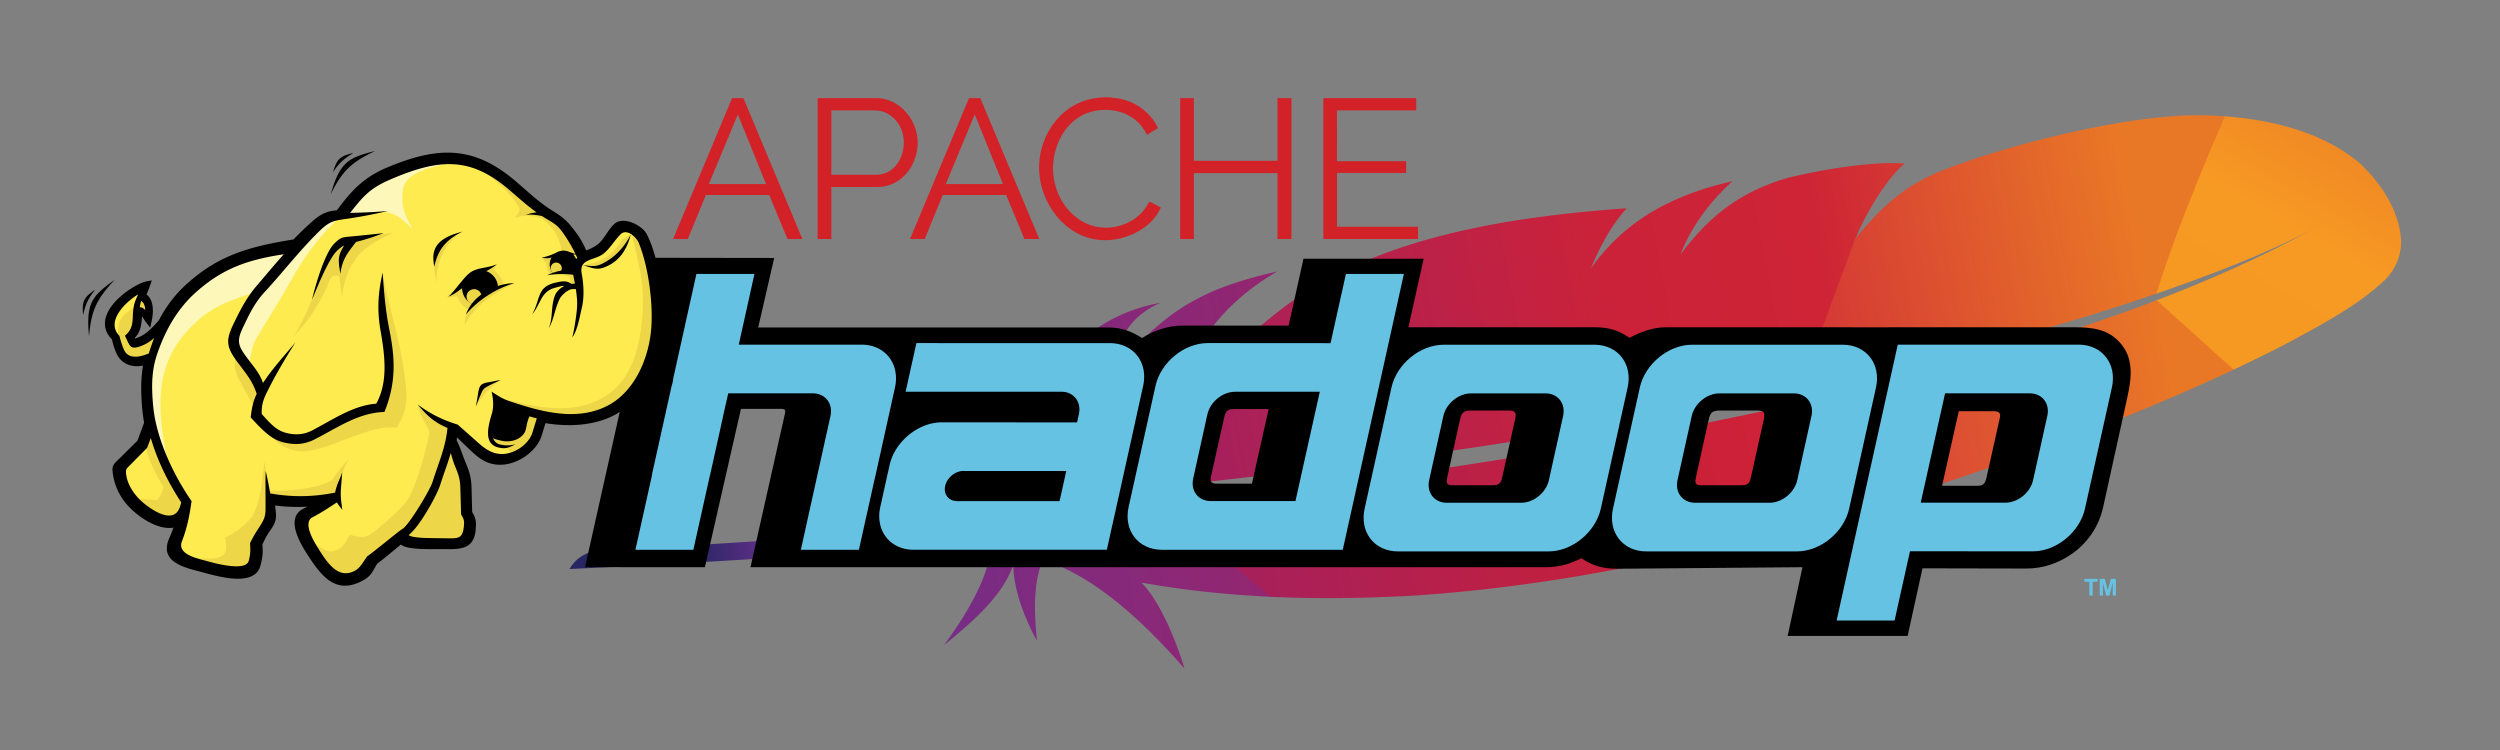 <svg viewBox = "0 0 2500 750" xmlns="http://www.w3.org/2000/svg" xmlns:xlink="http://www.w3.org/1999/xlink"><rect x="0" y="0" width="2500" height="750" fill="#808080" stroke="none"/><defs><linearGradient id="a" x1="-9035.5" x2="-6797.2" y1="638.44" y2="638.44" gradientTransform="matrix(-.216 .044 -.044 -.216 -974.83 437.49)" gradientUnits="userSpaceOnUse"><stop stop-color="#282662" offset="0"/><stop stop-color="#68308f" offset=".095"/><stop stop-color="#a22367" offset=".788"/><stop stop-color="#cd2032" offset=".949"/></linearGradient><linearGradient id="b" x1="-5167.1" x2="-4570.1" y1="697.55" y2="1395.6" gradientTransform="matrix(-.216 .044 -.044 -.216 -974.83 437.49)" gradientUnits="userSpaceOnUse"><stop stop-color="#f69923" offset="0"/><stop stop-color="#f79a23" offset=".312"/><stop stop-color="#e97826" offset=".838"/></linearGradient><linearGradient id="c" x1="-9585.3" x2="-5326.2" y1="620.5" y2="620.5" gradientTransform="matrix(-.216 .044 -.044 -.216 -974.83 437.49)" gradientUnits="userSpaceOnUse"><stop stop-color="#9e2064" offset=".323"/><stop stop-color="#c92037" offset=".63"/><stop stop-color="#d12c3e" offset=".751"/><stop stop-color="#e97826" offset="1"/></linearGradient><linearGradient id="d" x1="-9346.1" x2="-5087" y1="580.82" y2="580.82" gradientTransform="matrix(-.216 .044 -.044 -.216 -974.83 437.49)" gradientUnits="userSpaceOnUse"><stop stop-color="#9e2064" offset=".323"/><stop stop-color="#c92037" offset=".63"/><stop stop-color="#d12339" offset=".751"/><stop stop-color="#e97826" offset="1"/></linearGradient><linearGradient id="e" x1="-9346.1" x2="-5087" y1="1021.6" y2="1021.6" gradientTransform="matrix(-.216 .044 -.044 -.216 -974.83 437.49)" gradientUnits="userSpaceOnUse"><stop stop-color="#9e2064" offset=".323"/><stop stop-color="#cb2239" offset=".63"/><stop stop-color="#ce2436" offset=".751"/><stop stop-color="#e97826" offset="1"/></linearGradient><linearGradient id="f" x1="-9610.3" x2="-5351.2" y1="999.73" y2="999.73" gradientTransform="matrix(-.216 .044 -.044 -.216 -974.83 437.49)" gradientUnits="userSpaceOnUse"><stop stop-color="#9e2064" offset=".323"/><stop stop-color="#c92037" offset=".63"/><stop stop-color="#cf2739" offset=".751"/><stop stop-color="#e97826" offset="1"/></linearGradient><linearGradient id="g" x1="-9071.2" x2="-6533.2" y1="1047.7" y2="1047.7" gradientTransform="matrix(-.216 .044 -.044 -.216 -974.83 437.49)" gradientUnits="userSpaceOnUse"><stop stop-color="#282662" offset="0"/><stop stop-color="#662e8d" offset=".095"/><stop stop-color="#a22367" offset=".788"/><stop stop-color="#cd2032" offset=".949"/></linearGradient></defs><path d="M656.71-7.09c20.267-9.595 39.714-20.145 58.137-31.856.646-.424 1.3-.8 1.946-1.223-7.515 19.097-3.838 52.585-3.754 52.44 11.85-34.711 26.515-65.255 48.744-84.672 8.483 7.593 14.923 21.83 20.214 39.882 2.619-24.85-1.858-38.732-4.051-43.8 10.917 12.949 30.734 20.177 52.045 26.46-23.946-14.535-39.792-28.877-46.004-42.954 68.312-21.018 142.29-46.157 219.96-74.026-6.093-4.591-12.639-5.17-19.442-3.17-14.023 5.1-106.22 38.311-231.64 76.243-3.563 1.078-7.157 2.151-10.768 3.238-1.007.307-2.026.597-3.015.891a4626.008 4626.008 0 0 1-40.462 11.92c-3.144.904-6.287 1.808-9.448 2.725a1.504 1.504 0 0 1-.18.052L652.378-5.025a907.84 907.84 0 0 0 4.339-2.066z" fill="url(#a)" transform="matrix(-1.685 .696 .696 1.685 2377.288 151.408)"/><path d="M23.148 66.817c19.071 7.196 39.608 9.085 59.733 11.274 11.854 1.123 24.231 1.914 36.123 2.493 8.416-17.287 16.412-33.791 24.481-51.337-31.491.856-63.553.201-94.859-3.515 30.943 3.103 62.657 1.796 93.649.117-21.689-26.163-46.387-51.85-71.896-75.81C46.86-38.12 23.533-21.334 11.19 2.56c-6.3 14.546-9.95 31.534-4.821 46.98 2.756 7.895 9.065 14.16 16.773 17.278z" fill="url(#b)" transform="matrix(-1.685 .696 .696 1.685 2377.288 151.408)"/><path d="M294.05 14.992a1625.557 1625.557 0 0 1-50.218 6.643c-17.122 1.995-33.955 3.639-50.416 4.896-.957.079-1.945.153-2.92.244-16.217 1.216-32.063 2.045-47.488 2.48L118.5 80.566c3.16.154 6.354.282 9.61.419 12.252.464 25.27.743 38.903.814 15.365.076 31.56-.134 48.36-.602a1599.17 1599.17 0 0 0 48.05-2.128 1648.152 1648.152 0 0 0 42.839-3.091c.542-.046 1.068-.078 1.61-.124 13.32-22.17 22.89-45.722 34.335-68.583a2144.338 2144.338 0 0 1-48.157 7.721z" fill="url(#c)" transform="matrix(-1.685 .696 .696 1.685 2377.288 151.408)"/><path d="M639.56-61.012a4661.144 4661.144 0 0 1-49.245 13.247 3794.2 3794.2 0 0 1-48.306 12.331 3443.71 3443.71 0 0 1-49.096 11.819 3099.875 3099.875 0 0 1-50.376 11.314 2765.171 2765.171 0 0 1-49.89 10.268 2857.01 2857.01 0 0 1-17.936 3.45 2087.335 2087.335 0 0 1-30.84 5.581c-.552.107-1.099.184-1.663.273l-34.33 68.583c1.085-.091 2.156-.2 3.241-.29 15.39-1.37 31.015-2.941 46.78-4.807a1527.85 1527.85 0 0 0 48.061-6.443 1438.003 1438.003 0 0 0 40.724-6.682c2.753-.505 5.458-1.002 8.18-1.511a1011.13 1011.13 0 0 0 48.365-10.29c17.296-4.127 33.51-8.494 48.61-12.995a890.285 890.285 0 0 0 28.43-8.98 860.94 860.94 0 0 0 22.71-8.223c17.654-6.642 34.84-13.842 51.5-21.64 11.64-22.613 23.67-45.588 34.514-68.935a4881.87 4881.87 0 0 1-38.5 10.904c-3.615 1.007-7.28 2.022-10.926 3.025z" fill="url(#d)" transform="matrix(-1.685 .696 .696 1.685 2377.288 151.408)"/><path d="M343.66-.501c2.22-.41 4.456-.835 6.724-1.254 6.76-1.28 13.634-2.592 20.66-3.959 7.593-1.488 15.324-3.05 23.222-4.68 3.98-.812 7.965-1.654 12.03-2.5a2913.418 2913.418 0 0 0 37.425-8.132 3195.24 3195.24 0 0 0 48.887-11.362 3443.203 3443.203 0 0 0 49.58-12.315 3922.714 3922.714 0 0 0 49.772-13.09A4105.818 4105.818 0 0 0 638.603-70.7c.773-.216 1.545-.432 2.305-.666A4220.898 4220.898 0 0 0 689.39-85.42c.38-.117.76-.234 1.121-.338l-19.143-20.676c.24.508.528 1.008.767 1.516-23.296-24.428-69.92-45.278-111.88-49.997-19.338-2.178-39.994-1.843-62.413.925-16.69 2.06-34.353 5.47-53.19 10.22-16.465 4.14-33.815 9.267-52.185 15.424 7.839 3.764 15.478 9.073 22.931 15.646 1.294 1.153 2.614 2.342 3.912 3.574s2.592 2.496 3.863 3.804c-.012-.018-.045-.023-.057-.04-28.247-17.932-58.622-19.938-89.973-14.526 9.392 3.269 23.242 9.626 35.603 20.379 1.689 1.463 3.315 3.028 4.92 4.637.412.408.81.798 1.192 1.201-.012-.017-.031-.004-.044-.022 0 0-.012-.018-.031-.004-10.105-6.007-19.623-10.334-29.164-13.137a86.651 86.651 0 0 0-6.145-1.59 98.061 98.061 0 0 0-9.432-1.621 90.597 90.597 0 0 0-6.124-.563 108.79 108.79 0 0 0-14.877.138c-1.56.115-3.126.26-4.727.432-2.228.363-4.394.734-6.53 1.11-9.644 1.72-18.002 3.582-25.18 5.446-3.588.932-6.86 1.849-9.848 2.775-1.188.36-2.345.724-3.453 1.079-3.312 1.084-6.205 2.103-8.696 3.073-3.728 1.447-6.57 2.758-8.567 3.8 1.302.351 2.697.826 4.166 1.438 10.15 4.217 23.989 14.314 33.689 23.363 0 0 2.174 2.255 3.078 3.245.18.197 58.18 65.146 58.18 65.146.34-.06 2.138-.883 2.509-.938z" fill="url(#e)" transform="matrix(-1.685 .696 .696 1.685 2377.288 151.408)"/><path d="M141.76 25.871c14.308-.869 30.359-2.124 48.242-3.943.926-.083 1.888-.193 2.831-.289a1588.593 1588.593 0 0 0 50.488-6.02 1856.4 1856.4 0 0 0 50.245-7.458A2174.25 2174.25 0 0 0 342.61-.327l-59.49-64.569c-24.736-13.566-40.82-16.793-59.84-16.546-5.176.16-10.524.422-15.983.793-16.71 1.142-34.469 3.279-51.604 6.106-16.54 2.743-32.435 6.133-46.23 9.914-8.771 2.415-16.684 4.99-23.332 7.642a211.858 211.858 0 0 0-16.287 7.301c25.101 24.05 54.59 54.423 71.931 75.557z" fill="url(#f)" transform="matrix(-1.685 .696 .696 1.685 2377.288 151.408)"/><path d="M697.74-87.882a4324.231 4324.231 0 0 0 39.192-11.856c.199-.065.38-.117.578-.182 1.881-.571 3.749-1.16 5.63-1.732 8.95-2.767 16.955-5.328 35.178-11.129-2.342-10.966 2.618-24.849 9.169-39.363-11.075 9.226-18.387 22.082-20.063 37.4-28.142-41.769-64.174-69.018-107.07-65.116a92.84 92.84 0 0 0-11.624 1.787c16.438.488 28.367 7.363 41.449 27.265.044.022.1.062.145.085-.044-.023-.101-.063-.145-.085-33.43-18.78-55.964-23.938-85.227-21.557-6.936.561-14.25 1.54-22.182 2.866 43.476 5.873 71.79 29.037 88.586 63.086l.776 1.494 18.367 19.182c2.419-.696 4.825-1.41 7.249-2.137z" fill="url(#g)" transform="matrix(-1.685 .696 .696 1.685 2377.288 151.408)"/><g transform="translate(662.418 84.274) scale(.5)"><g fill="#d32128"><path d="M812.83 48.79c30.73-21.6 71.06-27.71 107.26-18.64 30.7 7.38 57.69 28.89 71.21 57.49-7.41 4.48-14.81 9-22.23 13.47-6.62-13.85-16.77-26.12-29.63-34.58-17.37-11.63-38.77-16.31-59.48-15.25-21.37.92-42.39 9.09-58.51 23.19-23.82 20.65-37.15 51.58-39.79 82.64-3.11 35.1 8.84 71.46 32.99 97.24 11.63 12.43 26.18 22.28 42.39 27.66 34.95 11.81 76.24 1.41 101.54-25.41 6.16-6.55 11.26-14.06 15.26-22.1 7.68 3.97 15.39 7.9 23.05 11.93-7 15.92-18.7 29.52-32.72 39.7-32.89 23.82-77.33 32.71-116.22 19.75-28.75-9.56-52.99-30.22-69.32-55.49-20.39-31.43-29.6-70.42-23.28-107.53 6.07-37.14 26.38-72.41 57.48-94.07zM310.43 309.51c-.02-93.94-.04-187.88.01-281.82 39.18.03 78.37-.02 117.55.03 15.94.1 31.7 5.46 44.59 14.78 21.8 15.69 35.98 41.42 37.84 68.19 1.19 19.69-3.79 39.74-14.19 56.52-8.98 14.56-22.36 26.61-38.35 32.93-9.46 3.81-19.69 5.53-29.87 5.37-30.06-.01-60.12-.01-90.18 0-.01 34.66-.01 69.32 0 103.98-9.14.03-18.27 0-27.4.02m27.4-257.21c-.02 42.87-.01 85.73 0 128.59 30.04.02 60.08 0 90.12.01 11.22.08 22.44-3.73 31.2-10.78 11.22-8.96 18.48-22.21 21.65-36.09 4.05-17.34 2.09-36.31-6.91-51.83-9.53-17.13-27.91-29.83-47.87-29.88-29.39-.05-58.79-.01-88.19-.02z"/><path id="h" d="M613.17 27.71c7.54-.02 15.09-.01 22.64 0 39.33 93.92 78.65 187.85 117.96 281.79-9.93 0-19.85.01-29.77 0-12.19-29.36-24.36-58.73-36.54-88.09-42.25-.01-84.49-.02-126.74 0-12.01 29.36-24.1 58.69-36.08 88.06-9.81.07-19.62.02-29.42.03 39.3-93.94 78.64-187.86 117.95-281.79M566.73 199.6c38.12.01 76.24 0 114.35 0-18.75-46.47-37.6-92.89-56.38-139.35-19.34 46.44-38.71 92.87-57.97 139.35z" fill="#d32128"/><path d="M1035.6 27.71c9.13-.02 18.27-.01 27.4 0 .02 41.79 0 83.59.01 125.39 55.74 0 111.47.01 167.2-.01.01-41.79 0-83.59.01-125.38 9.27-.02 18.54-.01 27.81 0 .01 93.93.01 187.85 0 281.78-9.28.01-18.55.03-27.83-.01.03-43.92.02-87.85.01-131.77-55.73-.02-111.46-.01-167.2-.01-.04 43.94.06 87.87-.05 131.81-9.12-.03-18.25.02-27.36-.03.01-93.92-.01-187.85 0-281.77zM1321.8 27.71c61.95-.03 123.9 0 185.85-.02.04 8.21.04 16.41 0 24.62-52.82-.02-105.64 0-158.46-.01-.03 33.86 0 67.73-.02 101.59 46.08.02 92.16 0 138.24.01v23.39c-46.08.02-92.15.01-138.23.01-.02 35.86 0 71.73-.01 107.59 54.03.02 108.06 0 162.09.02.01 8.19-.01 16.38.01 24.57-63.16.04-126.32.03-189.48 0 .01-93.92-.01-187.85.01-281.77z"/></g><use transform="translate(-473.85)" width="100%" height="100%" xlink:href="#h"/></g><g fill="#66c2e3"><path d="M2084.35 578.881h13.27v2.836c-1.648.003-3.296 0-4.944.003l.001 13.868h-3.377c.002-4.623 0-9.245 0-13.868-1.65-.004-3.3 0-4.95-.003v-2.836zM2099.744 595.588c.002-5.57 0-11.139.003-16.708 1.683.001 3.367-.002 5.05.001l3.03 11.392c1.004-3.796 1.999-7.594 2.998-11.39 1.684-.006 3.37-.002 5.055-.003l-.001 16.71c-1.043-.002-2.084 0-3.126 0-.005-4.381.005-8.761-.005-13.14-1.104 4.38-2.212 8.759-3.317 13.14-1.08 0-2.161-.002-3.242 0-1.103-4.377-2.199-8.755-3.302-13.132-.002 4.377.001 8.755-.001 13.131-1.047-.001-2.095.001-3.142-.001z"/></g><g><path d="M1787.665 635.918h119.974l14.857-67.6c34.24 0 69.588.22 103.83.22 16.72 0 31.522-5.192 44.673-14.078 15.871-10.725 27.722-27.159 32.174-47.436 7.527-34.297 15.101-68.586 22.672-102.875 4.318-19.576 9.936-41.68-4.1-59.36-12.91-16.268-30.046-17.532-48.856-17.532-135.455.148-270.918-.003-406.38-.003-13.675 0-25.13 4.422-37.081 10.584-11.212-7.927-21.33-10.584-35.078-10.584H1408.42l15.228-68.531h-120.16l-14.858 66.857h-105.678c-14.596 0-28.617 4.58-40.857 12.443-11.867-7.381-21.017-10.586-35.074-10.586H758.21c5.324-23.151 10.65-46.307 15.972-69.461-39.99-.06-79.984-.123-119.974-.185-23.056 103.122-46.113 206.244-69.167 309.365l119.859.034c12.02-52.775 24.037-105.55 36.055-158.326h40.558c4.827 0 3.877 2.75 3.068 6.383-11.367 50.648-22.736 101.297-34.102 151.945l794.633.001c13.482 0 24.033-2.788 36.17-8.977 11.96 7.992 22.53 10.646 37.142 10.52l184.044-1.544-14.81 68.73zm-519.008-226.837h-35.371c-6.205 0-7.878 2.83-9.112 8.392-4.428 19.863-8.855 39.728-13.284 59.586-1.262 5.709 1.627 6.642 6.622 6.642h34.425l16.72-74.621zm202.9 1.44h37.781c7.271 0 6.873 3.813 5.565 9.702-4.328 19.455-8.655 38.914-12.981 58.37-1.51 6.794-5.742 6.677-11.58 6.677h-38.447c-5.648 0-5.698-3.339-4.693-7.905 4.31-19.452 8.625-38.906 12.928-58.357 1.593-7.208 4.43-8.487 11.427-8.487zm248.706 0h37.781c7.271 0 6.874 3.813 5.564 9.702-4.326 19.455-8.655 38.914-12.98 58.37-1.509 6.794-5.742 6.677-11.58 6.677h-38.446c-5.649 0-5.698-3.339-4.695-7.905 4.31-19.452 8.626-38.906 12.929-58.357 1.594-7.208 4.43-8.487 11.427-8.487zm221.792 75.31h35.37c6.206 0 7.88-2.83 9.112-8.393l13.284-59.586c1.263-5.709-1.626-6.642-6.621-6.642h-34.426l-16.719 74.621" fill-rule="evenodd"/><g fill="#66c2e3" fill-rule="evenodd" transform="matrix(3.975 0 0 -3.975 -68.082 828.521)"><path id="i" d="M380.32 121.71h37.906c5.916 0 9.683-4.84 8.372-10.755l-6.753-30.486c-1.31-5.915-7.222-10.755-13.137-10.755h-37.905c-5.915 0-9.683 4.84-8.372 10.755l6.753 30.486c1.31 5.916 7.222 10.755 13.137 10.755zm6.87-12.239h18.742c3.131 0 5.124-2.561 4.431-5.69l-3.574-16.137c-.694-3.128-3.822-5.69-6.953-5.69h-18.742c-3.13 0-5.124 2.561-4.43 5.69l3.574 16.136c.693 3.13 3.82 5.691 6.952 5.691"/><path id="j" transform="matrix(.8 0 0 -.8 0 213)" d="m444.66 91.844-4.844 21.781-38.625-.031c-7.39-.004-14.769 6.045-16.406 13.438l-8.469 38.125c-1.637 7.391 3.075 13.438 10.47 13.438h56.874l14.406-64.97 4.813-21.78h-18.22zm-34.875 37.062h26.656l-7.656 34.375H402.16c-3.914 0-6.398-3.184-5.531-7.094L401.097 136c.867-3.91 4.776-7.094 8.688-7.094z"/><path d="m192.328 139.525-5.9-26.6h.075l-.25-1.05a11.984 11.984 0 0 1-.25-.925l-4.9-22.075h.05l-4.175-18.75h14.575l4.175 18.75h.025l3.3 14.9c.006.023-.005.05 0 .075l1.275 5.625h21.275c3.13 0 5.143-2.57 4.45-5.7l-3.35-15.1-4.1-18.55h14.6l4.125 18.55h.025l4.925 22.275c1.31 5.915-2.46 10.775-8.375 10.775h-30.925l3.95 17.8h-14.6zM295.58 70.129h-48.626c-5.915 0-9.683 4.841-8.373 10.755l1.96 8.846h.009l.376 1.7c1.31 5.914 7.224 10.758 13.137 10.756l34.024-.016.502 2.259c.534 2.948-1.324 5.337-4.246 5.457h-39.386l2.711 12.234 48.878-.014c5.793-.115 9.456-4.907 8.162-10.751l-.92-4.152h.008l-1.116-5.038h.01l-5.735-25.88h-.01l-1.365-6.155zm-37.798 12.24h25.905l1.684 7.578h-25.46c-.123.013-.25.02-.378.02-2.086 0-4.168-1.706-4.628-3.791-.455-2.062.838-3.751 2.881-3.792 0-.005-.002-.01-.004-.015"/><use transform="translate(62.48)" width="100%" height="100%" xlink:href="#i"/><use transform="rotate(180 424.74 95.927)" width="100%" height="100%" xlink:href="#j"/></g><path d="m149.901 423.85-2.87 7.809-5.494-2.015c.956-2.602 1.915-5.208 2.869-7.809zm-2.87 7.809-4.267 11.613-5.495-2.015c1.421-3.87 2.846-7.745 4.268-11.613zm-4.267 11.613-.687 1.063-2.06-2.07zm-.687 1.063c-3.12 3.088-6.242 6.182-9.363 9.272l-4.12-4.143 9.363-9.271zm-9.363 9.272-8.304 8.224-4.12-4.142c2.768-2.74 5.537-5.484 8.304-8.225zm-8.304 8.224c-1.266 1.252-1.695 1.666-2.076 2.033l-4.052-4.235a376.37 376.37 0 0 0 2.008-1.94zm-2.076 2.033c-3.748 3.608-4.49 4.324-3.41 10.771l-5.77.963c-1.59-9.5-.48-10.57 5.128-15.969zm-3.41 10.771c.87 5.191 2.596 10.488 5.306 15.643l-5.198 2.725a57.988 57.988 0 0 1-5.878-17.405zm5.306 15.643c2.515 4.789 5.863 9.426 10.137 13.711l-4.143 4.12c-4.742-4.755-8.437-9.862-11.192-15.106zm10.137 13.711c5.467 5.482 14.393 12.274 23.682 15.803l-2.06 5.473c-10.152-3.858-19.847-11.223-25.765-17.155zm23.682 15.803c6.462 2.456 13.047 3.301 18.55.866l2.358 5.357c-7.1 3.142-15.195 2.205-22.968-.75zm18.55.866 5.654-2.503-1.648 5.96-2.827-.779zm4.006 3.457a110.596 110.596 0 0 1-2.583 8.119l-5.517-1.993a104.928 104.928 0 0 0 2.446-7.683zm-2.583 8.119a103.548 103.548 0 0 1-3.141 7.71l-5.335-2.427a97.857 97.857 0 0 0 2.96-7.276zm-3.141 7.71c-4.951 10.855.237 16.57 8.279 20.239l-2.427 5.334c-11.004-5.018-18.073-12.9-11.187-28zm8.279 20.239c5.139 2.342 11.357 3.962 17.136 5.468l-1.465 5.654c-6.072-1.58-12.605-3.283-18.098-5.788zm17.136 5.468c1.527.395 3.007.782 4.07 1.069l-1.488 5.655a364.195 364.195 0 0 0-4.047-1.07zm4.07 1.069c6.968 1.884 19.016 5.34 29.846 6.026l-.367 5.86c-11.348-.72-23.773-4.286-30.967-6.231zm29.846 6.026c9.787.62 18.513-1.03 20.533-8.523l5.655 1.487c-2.997 11.122-14.168 13.681-26.555 12.896zm20.533-8.523c1.068-3.97 1.688-7.037 1.946-10.077l5.86.48c-.28 3.303-.966 6.679-2.151 11.084zm1.946-10.077c.26-3.056.153-6.022-.223-9.783l5.815-.55c.423 4.235.546 7.523.268 10.813zm-.223-9.783.229-1.465 2.678 1.19zm.229-1.465c3.942-8.8 5.567-11.177 8.436-15.38l4.83 3.298c-2.653 3.884-4.155 6.084-7.909 14.462zm8.436-15.38c.293-.429.543-.794 1.281-1.89l4.853 3.273c-.186.277-.797 1.171-1.304 1.915zm1.281-1.89c2.237-3.318 3.266-5.535 3.595-7.827l5.792.802c-.47 3.282-1.768 6.193-4.534 10.298zm3.595-7.827c.344-2.407-.002-5.28-.524-9.672l5.815-.665c.572 4.822.954 7.975.501 11.14zm-.524-9.672c-.143-1.2-.261-2.15-.344-2.77l5.793-.732c.175 1.318.296 2.247.366 2.837zm-.344-2.77a286.98 286.98 0 0 0-.413-2.887l5.792-.848c.09.623.227 1.596.414 3.003zm-.413-2.887-.572-3.909 3.903.589-.435 2.896zm3.33-3.32a171.805 171.805 0 0 0 24.515 1.915l-.023 5.86a177.63 177.63 0 0 1-25.361-1.983zm24.515 1.915c8.116.052 16.188-.46 24.33-1.47l.686 5.815c-8.388 1.04-16.697 1.568-25.039 1.515zm24.33-1.47 1.808 5.448-1.465-2.54zm1.808 5.448c-4.73 2.756-9.45 5.183-15.474 8.278l-2.678-5.22c5.945-3.054 10.604-5.45 15.222-8.14zm-15.474 8.278-1.344.69-2.678-5.22 1.344-.69zm-1.344.69c-6.19 3.183-6.247 9.864-4.06 16.863l-5.586 1.74c-2.995-9.588-2.596-18.906 6.968-23.823zm-4.06 16.863c2.48 7.942 7.747 16.3 11.053 21.396l-4.9 3.182c-3.483-5.368-9.038-14.193-11.739-22.838zm11.053 21.396c6.92 10.666 13.448 19.646 20.943 24.24l-3.045 4.99c-8.475-5.194-15.47-14.753-22.798-26.048zm20.943 24.24c7.082 4.34 15.362 4.743 26.33-1.191l2.77 5.174c-13.106 7.093-23.257 6.455-32.145 1.007zm26.33-1.191c5.183-2.805 6.922-5.852 9.265-9.957l5.105 2.885c-2.83 4.959-4.932 8.637-11.6 12.246zm9.265-9.957c.932-1.633 1.956-3.422 3.453-5.66l4.853 3.25c-1.2 1.791-2.246 3.624-3.2 5.295zm3.453-5.66 1.019-.949 1.408 2.575zm1.019-.949c1.71-.94 9.019-6.976 16.126-12.85l3.732 4.51c-7.35 6.075-14.91 12.32-17.043 13.49zm16.126-12.85c3.66-3.022 7.27-6.005 9.142-7.517l3.685 4.577c-3.428 2.77-6.249 5.1-9.095 7.45zm9.142-7.517 2.245-1.813 1.853 2.224-2.256 1.878zm4.098.411c1.168 1.402 3.016 2.269 5.528 2.87l-1.35 5.7c-3.746-.895-6.62-2.334-8.689-4.815zm5.528 2.87c2.884.69 6.673 1.028 11.263 1.358l-.413 5.86c-4.81-.347-8.827-.71-12.2-1.518zm11.263 1.358c3.6.26 15.098.255 22.524.253v5.86c-7.587.003-19.334.009-22.937-.253zm22.524.253c2.355-.001 4.311-.001 5.482.005l-.024 5.86c-1.169-.007-3.116-.005-5.46-.005v-5.86zm5.482.005c6.92.043 12.405-.264 16.027-2.317l2.885 5.105c-4.78 2.708-11.103 3.12-18.934 3.072l.023-5.86zm16.027-2.317c3.31-1.875 5.299-5.569 5.794-12.477l5.86.413c-.657 9.168-3.675 14.283-8.769 17.17zm5.794-12.477c.253-3.548.313-5.665-.086-7.48l5.723-1.26c.564 2.568.513 5.079.223 9.153zm-.086-7.48c-.399-1.816-1.339-3.7-3.08-6.794l5.128-2.862c2.008 3.568 3.111 5.832 3.675 8.397zm-3.08-6.794-.366-1.362 2.93-.069zm-.366-1.362c-.113-4.205-.228-8.412-.338-12.617l5.86-.138c.11 4.205.225 8.413.338 12.618zm-.338-12.617c-.112-4.205-.227-8.413-.337-12.616l5.86-.138c.11 4.204.225 8.412.337 12.616zm-.337-12.616c-.122-4.515-.61-8.138-1.502-11.66l5.677-1.42c1.004 3.96 1.55 7.985 1.685 12.942zm-1.502-11.66c-.9-3.55-2.242-7.099-4.053-11.412l5.403-2.267c1.904 4.536 3.329 8.321 4.327 12.259zm-4.053-11.412c-1.282-3.049-2.381-6.012-3.457-8.916l5.495-2.015c1.025 2.768 2.072 5.592 3.365 8.664zm2.038-10.942v.011l-2.748 1.008zm-5.495 2.037c-1.675-4.516-3.3-8.898-5.684-13.606l5.242-2.632c2.503 4.94 4.195 9.5 5.937 14.201zm-5.684-13.606-.264-1.82 2.885.503zm-.264-1.82c.289-1.634.53-3.15.714-4.525l5.793.733c-.24 1.788-.486 3.38-.737 4.8zm.714-4.525a111 111 0 0 0 .504-4.716l5.86.48a117.127 117.127 0 0 1-.571 4.969zm.504-4.716.546-6.127 4.41 4.25-2.026 2.117zm4.956-1.877c2.87 2.763 5.741 5.53 8.61 8.295l-4.052 4.235-8.61-8.296zm8.61 8.295 6.437 6.202-4.052 4.236-6.437-6.203zm6.437 6.202c4.646 4.477 8.89 8.544 13.601 11.323l-2.975 5.06c-5.274-3.112-9.765-7.413-14.678-12.147zm13.601 11.323c4.53 2.673 9.64 4.223 16.277 3.909l.275 5.86c-7.94.376-14.074-1.492-19.527-4.71zm16.277 3.909c7.163-.337 14.9-3.411 21.33-8.156l3.48 4.715c-7.324 5.404-16.219 8.909-24.535 9.301zm21.33-8.156c6.138-4.526 11.031-10.533 13.019-17.069l5.61 1.695c-2.375 7.805-8.062 14.862-15.148 20.09zm13.019-17.069 2.056-6.77 5.61 1.695-2.056 6.77zm2.056-6.77c.795-2.625 1.595-5.254 2.392-7.88l5.61 1.696c-.797 2.624-1.597 5.254-2.393 7.88zm2.392-7.88.764-2.512 2.579.488-.538 2.873zm3.343-2.024c11.865 2.242 24.786 3.026 37.204 1.724l.572 5.815c-12.983 1.361-26.474.544-38.851-1.794zm37.204 1.724c10.91-1.144 21.432-3.914 30.476-8.74l2.748 5.176c-9.717 5.185-20.986 8.155-32.652 9.379zm30.476-8.74c13.249-7.07 23.198-17.513 30.362-29.923l5.082 2.908c-7.697 13.334-18.409 24.566-32.696 32.19zm30.362-29.923v-.012l2.541 1.465-2.54-1.453zm0-.012c8.186-14.179 12.772-30.91 14.517-48.143l5.815.55c-1.83 18.066-6.646 35.622-15.25 50.525zm14.517-48.143c1.422-14.045.635-33.2-2.306-51.726l5.77-.916c3.016 19 3.819 38.7 2.351 53.19zm-2.306-51.726c-2.592-16.341-6.858-32.144-12.744-43.41l5.198-2.702c6.176 11.823 10.63 28.263 13.317 45.198zm-12.744-43.41c-.46-.883-1.227-1.846-2.21-2.818l4.097-4.19c1.413 1.397 2.558 2.863 3.31 4.306zm-2.21-2.818c-2.513-2.478-6.245-4.825-10.11-6.155l1.9-5.54c4.694 1.615 9.238 4.477 12.307 7.505zm-10.11-6.155c-3.587-1.234-7.2-1.574-9.781-.225l-2.702-5.198c4.164-2.176 9.408-1.828 14.382-.117zm-9.781-.225a5.96 5.96 0 0 0-1.494 1.104l-4.19-4.098c.897-.909 1.9-1.64 2.982-2.204zm-1.494 1.104c-2.396 2.429-4.499 5.5-6.606 8.578l-4.83-3.297c2.276-3.327 4.549-6.645 7.246-9.379zm-6.606 8.578c-2.773 4.05-5.557 8.116-9.162 11.196l-3.8-4.465c3.048-2.604 5.596-6.325 8.132-10.028zm-9.162 11.196c-4.413 3.77-9.53 5.823-14.28 7.728l-2.176-5.447c4.32-1.732 8.973-3.6 12.656-6.746zm-14.28 7.728c-.83.332-1.642.659-2.158.87l-2.22-5.424c.91-.374 1.559-.635 2.202-.893zm-2.158.87-2.798 1.154-1.06-2.858 2.748-1.008zm-3.857-1.704c-1.895-5.117-4.22-9.686-6.91-13.982l4.967-3.113c2.88 4.596 5.379 9.52 7.438 15.08zm-6.91-13.982c-2.72-4.342-5.803-8.387-9.188-12.421l4.487-3.755c3.573 4.257 6.818 8.514 9.668 13.063zm-9.188-12.421c-2.616-3.115-5.154-5.448-7.894-7.535l3.547-4.647a53.64 53.64 0 0 1 8.834 8.427zm-7.894-7.535c-2.735-2.084-5.844-4.036-9.47-6.306l3.112-4.968c3.672 2.3 6.824 4.28 9.905 6.627zm-9.47-6.306c-10.217-6.398-18.78-13.91-27.516-21.574l3.845-4.417c8.552 7.503 16.935 14.856 26.783 21.023zm-27.516-21.574c-3.679-3.225-7.39-6.481-11.538-9.901l3.733-4.533c3.839 3.166 7.763 6.608 11.65 10.017zm-11.538-9.901c-19.351-15.956-37.273-23.687-56.31-24.886l.368-5.86c20.316 1.279 39.312 9.423 59.677 26.213zm-56.31-24.886c-19.178-1.207-39.67 4.164-64.002 14.405l-2.268-5.402c25.154-10.588 46.463-16.132 66.639-14.863zm-64.002 14.405c-11.467 4.826-19.952 10.503-27.316 17.312l-3.96-4.304c7.852-7.261 16.868-13.3 29.008-18.41zm-27.316 17.312c-7.418 6.86-13.797 14.966-20.95 24.535l-4.692-3.503c7.326-9.8 13.888-18.128 21.682-25.336zm-20.95 24.535-.826 1.107-1.37.071-.15-2.93zm-2.197 1.178c-4.075.212-7.487.705-10.88 2.062l-2.175-5.448c4.109-1.643 8.081-2.232 12.758-2.474zm-10.88 2.062c-3.445 1.376-6.996 3.681-11.346 7.52l-3.87-4.394c4.897-4.322 8.983-6.951 13.04-8.574zm-11.346 7.52a291.769 291.769 0 0 0-9.82 9.085l-4.075-4.213c3.216-3.111 6.547-6.199 10.025-9.266zm-9.82 9.085-.011.012-2.027-2.118 2.038 2.107zm-.011.012a345.754 345.754 0 0 0-9.325 9.382l-4.234-4.053c3.1-3.237 6.26-6.425 9.506-9.564zm-9.325 9.382-1.66.858-.457-2.885zm-1.66.858c-22.904 3.65-41.464 7.656-58.043 14.078l-2.105-5.473c16.95-6.564 35.884-10.654 59.236-14.375zm-58.043 14.078c-16.435 6.366-30.94 15.141-45.857 28.367l-3.87-4.395c15.473-13.718 30.535-22.826 47.623-29.445zm-45.857 28.367c-6.045 5.358-11.258 10.999-15.806 16.953l-4.647-3.547c4.79-6.275 10.26-12.197 16.583-17.801zm-15.806 16.953c-4.549 5.957-8.458 12.265-11.891 18.952l-5.22-2.655c3.578-6.97 7.675-13.572 12.464-19.844zm-11.891 18.952-.435.63-2.175-1.958zm-.435.63c-3.332 3.681-6.658 7.414-10.225 10.624l-3.914-4.372c3.443-3.101 6.613-6.657 9.79-10.167zm-10.225 10.624c-3.739 3.366-7.792 6.229-12.477 8.033l-2.105-5.472c3.91-1.506 7.395-3.987 10.668-6.933zm-12.477 8.033h-.011l-1.041-2.736zm-.011 0c-3.76 1.445-5.598 2.17-7.68 1.287l2.267-5.403c.095.04 1.04-.476 3.33-1.356zm-7.68 1.287-.011-.012 1.144-2.69-1.133 2.702zm-.011-.012c-2.197-.932-2.81-2.736-4.169-6.363l5.495-2.038c.772 2.062.756 2.934.963 3.022zm-4.169-6.363-.764-2.041 1.76-1.324 1.752 2.346zm.996-3.365c5.385-4.046 5.895-12.103 6.386-19.864l5.86.368c-.573 9.074-1.171 18.498-8.743 24.188zm6.386-19.864c.063-1.015.128-2.024.183-2.794l5.86.412c-.077 1.06-.13 1.908-.183 2.75zm.183-2.794.209-2.86 2.859.136-.138 2.93zm3.068-2.724c4.833.23 7.035 3.64 9.41 7.318l-4.922 3.16c-1.518-2.35-2.926-4.531-4.763-4.618zm9.41 7.318c.663 1.027 1.346 2.084 2.069 2.996l-4.578 3.64c-.91-1.15-1.672-2.329-2.413-3.476zm2.641 5.445-1.34 5.997-3.81-4.806 2.289-1.82zm-5.723-1.26c.99-4.425 1.748-10.227.677-14.977l5.7-1.283c1.31 5.802.47 12.494-.654 17.52zm.677-14.977c-.68-3.02-2.14-5.617-4.85-7.021l2.677-5.22c4.483 2.322 6.834 6.348 7.873 10.958zm-4.85-7.021-2.317-1.2.908-2.429 2.747 1.019zm-1.41-3.629a338.02 338.02 0 0 1 1.711-4.415l5.448 2.13a276.193 276.193 0 0 0-1.663 4.323zm1.711-4.415c.864-2.204 1.75-4.465 2.684-7.12l5.54 1.922c-.834 2.373-1.82 4.884-2.776 7.328zm4.961-9.044 4.916-.853-1.653 4.7-2.77-.962zm.985 5.77c-5.674.985-18.17 7.997-27.24 17.411l-4.235-4.052c9.895-10.271 23.95-17.994 30.49-19.129zm-27.24 17.411c-3.287 3.412-6.074 7.098-7.834 10.853l-5.31-2.45c2.074-4.426 5.234-8.64 8.909-12.455zm-7.834 10.853c-1.68 3.582-2.446 7.248-1.828 10.807l-5.77.984c-.838-4.823.13-9.637 2.288-14.24zm-1.828 10.807c.56 3.233 2.297 6.483 5.567 9.634l-4.053 4.235c-4.239-4.085-6.515-8.443-7.284-12.885zm5.567 9.634.812 1.419-2.839.698zm.812 1.419c.744 3.027 1.411 5.586 2.137 7.898l-5.585 1.74c-.756-2.41-1.453-5.081-2.23-8.241zm2.137 7.898c.694 2.213 1.451 4.202 2.401 6.178l-5.287 2.518c-1.06-2.207-1.911-4.447-2.699-6.956zm2.401 6.178c2.108 4.384 5.442 7.052 9.285 8.286l-1.785 5.585c-5.312-1.706-9.907-5.363-12.787-11.353zm9.285 8.286c4.483 1.44 9.7.999 14.572-.901l2.13 5.447c-6.092 2.376-12.701 2.897-18.487 1.04zm14.572-.901 5.089-1.985-1.162 5.326-2.862-.618zm3.927 3.341c-1.38 6.332-2.214 12.969-2.493 20.464l-5.86-.205c.292-7.826 1.17-14.799 2.63-21.494zm-2.493 20.464c-.278 7.497.006 15.909.854 25.79l-5.86.48c-.86-10.02-1.145-18.653-.854-26.475zm.854 25.79c.217 2.515.476 4.832.773 6.95l-5.792.778a137.305 137.305 0 0 1-.841-7.248zm.773 6.95c.328 2.335.73 4.725 1.195 7.153l-5.745 1.1a150.295 150.295 0 0 1-1.242-7.475zm1.195 7.153-.125 1.558-2.748-1.008"/><g fill-rule="evenodd"><path d="m296.623 246.78-38.579 6.269-35.202 15.43-29.899 18.808-28.451 34.72-16.074 17.024-15.542 5.728-4.11-10.047 7.187-10.374 1.615-14.631 4.814.194 5.26 4.798-1.418-14.903-5.83-3.912.176-5.68-13.813 7.815-12.508 14.757-2.607 13.189 5.348 10.562 4.99 17.943 10.145 4.804 10.673-.524 10.12-5.88-6.75 34.238 6.75 38.096-7.431 17.59-24.34 26.224 4.328 15.668 11.53 18.156 21.741 15.3 11.532 1.578 12.821.435-7.999 32.839 29.417 12.056 36.65 4.822 12.536-8.197.965-22.183 13.985-23.147.965-18.325 33.756 2.412 31.344-2.894-31.344 18.807 5.304 22.665 19.771 30.862 19.29 8.198 15.43-6.269 6.27-12.538 32.31-24.593 6.268 5.304 50.633 1.929 10.127-8.198.964-14.467-3.375-6.268-2.412-39.06-16.877-33.756 2.892-14.95 10.128 5.304 28.451 26.523 13.984.964 15.431-6.269 15.433-11.572 7.715-25.077 45.329 2.893 27.487-10.61 22.182-20.734 15.913-29.899 3.86-35.202-3.377-40.988-8.68-36.648-8.68-11.574-12.055-3.859-21.22 23.148-19.288 6.75-16.878-27.968-16.878-15.431-9.163-5.787-36.649-30.381-29.416-15.913-29.416-2.412-34.237 5.787-29.899 11.091-20.735 16.878-16.396 19.772-16.878 4.822z" fill="#feeb50" stroke="#1f1917" stroke-miterlimit="10" stroke-width=".859"/><g fill="#fdf7ba"><path d="M184.735 333.844c-33.046 38.542-25.705 85.287-16.547 131.086-4.887-12.35-9.776-24.697-14.663-37.046l-5.403-33.96 1.544-34.73 13.891-33.188 20.84-30.872 32.414-27.012 35.503-14.664 41.676-5.402c-12.864 14.663-25.727 29.328-38.59 43.993-30.985 10.05-49.258 16.818-70.666 41.795"/><path d="M340.286 216.406c-22.973 22.413-35.522 39.317-50.14 65.56-10.457 18.775-22.187 36.855-33.182 55.364-5.561 9.37-6.086 17.227-7.749 28.03l-16.207-19.293 7.718-23.154 26.241-47.079 55.57-54.799 17.751-4.63M453.748 160.828c-18.399 6.899-48.955 9.17-51.078 30.29-1.51 14.997 1.131 22.532 10.171 38.4-22.328-23.105-27.85-19.53-71.003-12.35l18.523-26.241 32.416-20.066 41.676-9.262c6.43-.258 12.862-.514 19.294-.771"/></g><g fill="#edd749"><path d="M504.516 446.487c6.126 3.78 5.994 6.52 4.97 9.112 4.832-1.934 9.663-3.866 14.496-5.798l9.39-12.61 6.971-17.967-8.907-6.698-38.93 4.97-2.9 7.869.83 11.182c1.241 2.21 2.484 4.42 3.726 6.627l5.798 2.9c1.52.138 3.038.277 4.556.413M500.898 379.92c-19.514 5.634-19.361 7.185-25.124 26.545 7.607-12.206 13.24-18.365 25.124-26.545M630.66 235.051c-3.468 1.603-6.846 2.375-9.014 5.548-4.669 6.83-8.67 12.577-16.39 17.372-3.888 2.416-7.91 3.98-12.033 5.265-3.42 1.063-5.474.114-8.386 2.205l5.182.907h11.423l14.083-8.697 8.283-8.698 6.852-13.902M319.808 278.345c-7.678 21.007-14.385 39.016-26.016 58.035 14.903-16.056 23.937-29.704 32.472-47.857 3.316-7.052 3.942-15.327 13.177-12.25.415 7.042 1.904 14.082 2.318 21.123 4.99-35.77 19.061-50.728 51.77-64.61l-27.749 3.313-26.092 5.797-12.84 18.638-7.04 17.808M383.182 277.51c7.054 33.2 17.21 65.064 21.622 98.789 2.865 21.915 3.179 32.444-7.848 51.352-12.05-.779-19.532.58-31.188 4.4-46.403 15.21-73.015 37.576-104.283-7.488 9.981 4.703 19.963 9.407 29.944 14.112l21.346-4.196 37.689-21.95c9.802-1.934 19.604-3.866 29.405-5.798l9.525-39.76-7.04-52.6c-.275-8.283-.552-16.566-.829-24.85.554-4.004 1.106-8.007 1.657-12.01M463.09 482.935c-3.897 26.973 8.976 41.473 3.646 48.923-1.51 2.11-3.555 5.789-5.838 6.797-8.157 3.603-19.37-.673-20.172 1.436h-26.921c-3.588-1.52-7.178-3.038-10.768-4.556l16.567-19.466 16.152-35.203c3.452-11.873 6.904-23.745 10.353-35.618h5.385l11.597 37.689"/><path d="M417.85 404.53c2.186 12.247 5.983 15.156 11.744 27.011-3.835 19.34-9.994 42.34-17.408 59.407-3.126 7.197-5.649 11.164-11.16 16.726-9.306 9.396-18.713 17.582-29.267 25.726-7.595 5.856-12.898 2.919-22.27 1.591-3.986 7.226-5.087 11.24-12.424 14.909-11.283 5.641-21.38-6.516-30.235-13.667l19.178 29.957 13.254 12.426c3.727.551 7.455 1.103 11.182 1.657l14.91-9.113 7.869-14.909 16.566-12.425 20.295-17.395 12.839-18.223c3.864-7.179 7.73-14.358 11.596-21.537l14.91-44.729 1.242-16.98-18.637-8.284c-4.556-4.28-9.629-7.868-14.185-12.147M269.279 490.802c20.903 0 42.98-1.159 62.122-9.939 5.418-8.128 10.766-14.766 17.395-21.95-6.034 11.396-7.926 17.837-9.526 30.648l-6.213 9.111-47.213 1.243-15.324-1.657c-.552-.553-1.104-1.105-1.657-1.656l.415-5.8M266.38 476.308l-1.622-14.704c-3.571 21.496-2.713 35.901-12.606 55.156-7.39 8.564-16.49 16.355-26.91 20.525.879 5.28 1.142 8.578.631 12.449-1.836 13.923-29.689 7.773-41.147 7.218l55.145 14.198 12.426-4.97c1.38-8.006 2.76-16.014 4.142-24.021l11.595-21.536 2.072-13.253-3.728-31.063M235.32 354.954c-.578 10.452-1.253 14.81 3.356 24.042 5.86 11.734 13.056 22.757 19.424 34.354.689-7.732 1.379-15.462 2.07-23.193l-24.85-35.203M150.299 433.916l-5.38 11.45c4.935 16.62 9.321 27.149 18.718 41.67-1.636 5.885-2.861 8.458-6.627 13.254-8.27-1.273-15.612-1.64-23.99-1.615 9.25 7.178 18.5 14.357 27.749 21.537l13.667-2.486 13.668-13.667c-6.49-10.078-12.978-20.156-19.466-30.234l-18.34-39.907M630.7 229.525c5.633 25.346 12.898 48.733 12.224 74.689-.827 31.846-7.034 72.073-36.54 91.279-33.044 21.506-71.835 11.334-108.088 2.12 14.773 6.073 29.545 12.146 44.315 18.222l41.418 2.071c9.388-2.762 18.775-5.523 28.163-8.283l21.95-18.224 16.567-34.789 6.212-40.173-4.97-39.345-9.111-38.931-12.138-8.634M137.589 305.06c-15.002 9.764-20.894 14.051-19.25 32.146l4.486 16.26c2.117 1.433 4.236 2.865 6.353 4.3 2.617.87 5.234 1.742 7.85 2.615l14.204-3.365 7.29-22.613c-6.73 3.301-13.457 6.604-20.185 9.905h-4.673l-5.233-8.036 6.355-9.344 3.364-17.755 4.298 1.307c1.744 1.372 3.489 2.742 5.233 4.112l-.748-9.344-3.55-5.98-3.552-2.992-2.242 8.785M474.143 162.498c13.312 12.362 29.654 23.108 40.304 38.217 4.121 5.85 8.7 8.84-.07 17.101 9.267-2.647 12.71-2.36 20.127-1.46 13.494 1.633 26.141 20.814 26.948 34.56-.159 1.286-3.748 4.204-14.181 7.084-.207.401-5.888-.777-5.747-.393 1.084 2.967 2.533 3.421 4.745 4.81.48 3.3.789 8.387 3.036 11.995 6.566-.115 12.981.6 19.41 1.873 2.164 3.588 1.837 7.176 1.657 10.767 2.485-.413 4.97-.828 7.454-1.242l-2.07-16.98 6.626-11.182-9.525-21.537c-6.075-5.798-12.15-11.596-18.224-17.396-.584-.027-1.17-.058-1.754-.086l-20.493-12.577-33.425-27.348-24.817-16.206M496.565 264.51c-.702 1.229-1.763 3.192-3.122 4.551 5.546 5.246 8.282 8.758 10.258 16.177l-18.805 9.338-15.914 15.255c-6.981-3.758-8.721-6.645-12.1-13.81-3.934 1.042-7.662 2.045-10.91.853 2.06.015 3.327-.5 5.386-1.773l10.127-10.521 17.886-13.546 11.706-3.814c1.49-.614 3.997-2.096 5.488-2.71"/><path d="M513.898 283.235c-19.944 10.739-39.047 21.54-49.245 41.934 0-25.887 25.993-37.283 49.245-41.934M460.666 232.308c-14.81 10.098-25.282 30.475-23.965 50.335-4.825-17.196-3.115-33.445 11.697-45.322l7.496-3.644c1.592-.456 3.182-.91 4.772-1.367"/></g><path d="M488.972 385.605c3.06-1.665 8.617-3.956 11.678-5.622-3.149.532-8.794 1.69-11.942 2.22-8.41 1.42-9.4 3.442-10.705 11.722-.615 3.9-1.462 8.738-2.078 12.638 1.649-4.41 3.632-9.535 5.554-13.74 2.033-4.449 3.178-4.868 7.493-7.218zm-156.049-213.26c6.61-9.914 10.415-13.139 20.586-19.42-13.81 3.327-16.443 5.884-20.586 19.42zm-2.175 21.84c11.566-23.25 20.323-31.811 44.538-43.23-27.388 6.714-35.44 11.488-44.538 43.23zM83.072 315.206c2.538-11.642 4.903-16.034 12.081-25.59-11.644 8.134-13.162 11.476-12.081 25.59zm259.241 194.858c-.35-2.825-.702-5.652-1.054-8.478-.635-5.118-.61-9.278-.202-14.43l1.176-14.96c-1.452 5.068-4.355 10.137-5.807 15.206-.58 2.028-1.061 3.669-1.336 5.186-21.672 4.428-43.187 4.705-64.865.837-1.383-8.025-3.067-16.388-4.479-22.382-.428 6.715-.152 25.276-.187 35.669-.027 8.053-.366 10.81-4.518 17.659-3.888 6.413-5.534 7.868-10.976 18.702.452 6.836.46 11.357-1.356 17.846-3.021 10.786-33.492 2.429-41.532.228-9.9-2.71-30.366-6.737-25.219-19.934 4.53-11.615 7.4-23.86 9.614-40.114-18.137-26.126-35.004-61.93-38.24-93.656-2.513-24.633-1.005-39.795 4.325-54.862 8.446-23.873 20.261-44.538 39.222-61.18 25.574-22.44 49.484-31.455 86.913-37.151-9 10.076-17.907 20.732-27.614 32.157-9.827 11.568-15.667 23.25-21.905 35.901-8.62 17.474-8.435 24.123 2.992 39.463 9.847 13.22 15.163 19.173 19.462 32.106-3.551 7.32-4.842 13.504-6.036 23.499 12.057 13.178 21.016 22.21 32.722 24.992 11.483 2.729 21.073 2.2 31.345-3.051 22.817-11.666 43.93-26.727 69.667-27.35 11.908-29.275 10.704-53.734 4.987-82.056-3.904-19.342-5.469-37.657-6.684-57.379-4.827 20.309-5.732 38.168-2.152 58.397 4.318 24.379 7.674 51.313-4.337 72.737-23.272 1.782-43.218 15.94-64.193 26.804-8.43 4.368-17.208 4.793-26.541 2.231-8.663-2.379-14.508-8.11-23.84-18.873-.146-10.805 2.292-15.793 7.254-25.579 7.973-15.715 16.774-30.344 26.43-45.81-11.825 14.275-23.029 26.199-32.336 40.55-3.557-10.136-8.643-15.281-17.07-26.694-8.231-11.146-9.094-16.028-2.94-28.927 6.189-12.963 11.437-24.357 21.97-35.73 18.198-19.652 34.868-41.524 54.77-60.877 10.805-10.508 15.192-10.145 29.526-12.318 12.954-1.963 25.604-4.443 38.816-7.512-12.779 1.19-25.13 1.63-37.569 1.938-.13.003-.256.008-.385.008 12.238-15.63 19.341-24.34 39.218-32.976 48.94-21.256 80.036-23.554 118.48 8.761 9.963 8.376 18.665 16.507 28.768 23.733-3.663.313-6.82.97-10.995 2.61 5.082-.969 10.95-.008 16.222.955 1.481.96 3.001 1.897 4.561 2.816 7.13 4.201 11.178 6.522 16.001 13.243 5.098 7.102 9.347 14.198 13.093 22.02-2.455-.877-4.512-1.618-6.347-2.164a13.665 13.665 0 0 0-12.87.798c-.1.046-.198.091-.298.14-3.944 1.92-10.056 4.11-14.145 4.774 2.084.72 6.698.99 8.874.128.292-.116.589-.204.893-.277a13.624 13.624 0 0 0-1.82 5.617 13.64 13.64 0 0 0 1.46 7.588l.011.024c.37.869.883 1.67 1.447 2.248-1.87.687-3.777 1.475-5.744 2.33 9.12-1.39 17.342-1.629 26.244-.456a332.33 332.33 0 0 1 1.727 8.804l-3.306.258-.268.024c-4.211-3.367-8.904-2.8-15.314-1.338-19.493 4.446-14.912 15.385-23.882 31.866 9.312-11.383 8.623-23.292 23.797-26.886 3.536-.837 5.943-1.885 8.337-1.525-4.308 2.167-8.035 5.759-9.513 9.93-4.165 11.761-1.578 21.672-6.154 32.657 5.668-9.82 6.01-19.405 11.078-29.737 1.82-3.712 8.576-9.653 12.723-9.744l3.413-.073c1 6.538 1.607 13.028 1.22 18.413-.707 9.824-3.26 24.407-4.787 29.986 5.134-6.6 7.472-20.578 9.727-30.417 2.349-10.247 1.756-22.542-.3-33.548-2.82-15.104 12.734-12.647 21.764-19.764 6.637-5.234 11.206-13.589 17.292-19.508 6.037-5.869 15.54 2.756 17.913 8.494 10.296 24.907 14.987 64.094 12.267 89.203-3.051 28.175-16.661 58.934-41.512 72.805-31.678 17.68-69.032 6.878-100.502-3.725-6.718-2.263-11.389-5.561-17.294-9.281 1.608 7.24 2.338 14.901.2 22.132-3.396 11.47-8.88 30.24 6.696 33.701 5.927 1.318 8.615 1.127 16.985-3.191-6.774 1.531-10.189 1.156-14.844.296-4.22-.777-6.456-3.458-7.635-6.618 1.474 1.065 3.878 1.644 7.985 2.633 11.547 2.783 22.55-2.774 24.702-10.782 1.255-4.678 1.04-7.135 3.7-13.509 2.387.736 4.859 1.41 7.392 2.022l-4.29 13.992c-3.711 12.105-18.169 21.867-30.936 21.643-11.801-.21-19.283-7.602-27.43-14.85a6445.461 6445.461 0 0 0-16.368-14.504c-14.687-4.634-26.46-10.05-40.09-20.142 9.701 11.401 16.283 17.712 29.811 23.385-1.968 20.07-8.943 34.702-14.89 53.908-2.69 8.687-23.938 43.485-29.826 46.88-4.2 2.418-30.497 24.57-35.445 27.491-3.685 4.895-6.919 11.655-12.457 14.583-16.88 8.925-27.726-8.165-36.81-22.6-4.137-6.575-15.62-25.515-5.61-30.82 9.467-5.015 14.768-8.596 24.426-14.936 1.419 2.586 3.855 5.08 5.442 7.665zm58.68 30.6c-8.546 6.904-22.917 19.125-25.705 20.655-5.048 7.536-5.671 12.2-13.76 16.577-24.076 13.029-36.854-2.081-51.105-24.045-6.791-10.466-21.64-34.36-5.883-42.459 6.64-3.413 11.671-5.97 16.69-8.894-16.53 2.051-32.753 2.076-49.623-.462.299 2.035.56 3.972.77 5.749 1.096 9.217 1.456 12.043-3.551 19.47-3.65 5.415-5.057 6.983-9.465 16.822.802 8 .454 12.501-1.803 20.879-5.017 18.618-39.783 8.412-53.952 4.58-17.046-4.608-41.401-8.9-31.409-30.816 2.342-5.134 4.181-10.386 5.565-15.394-14.905 6.597-35.618-7.397-45.484-17.287-9.383-9.408-14.48-20.332-16.256-30.933-1.513-9.022-.128-8.978 6.31-15.357 5.89-5.83 11.779-11.668 17.667-17.495 2.378-6.473 4.76-12.94 7.137-19.41-.926-4.832-1.615-9.652-2.025-14.425-1.71-19.903-1.136-34.076 1.707-47.106-10.37 4.046-22.271 2.15-27.564-8.856-2.013-4.184-3.212-8.446-4.732-14.634-23.135-22.29 20.219-51.511 32.866-53.71-1.445 4.109-3.03 7.867-4.424 11.594 8.577 4.44 7.526 17.092 5.705 25.238-3.086-3.894-4.791-8.986-9.33-9.204-.664 9.211-.549 19.39-7.743 24.8 2.13 5.692 2.018 5.697 8.07 3.37 8.597-3.31 15.07-10.683 21.582-17.878 7.012-13.66 16.002-25.812 28.369-36.776 30.39-26.944 59.116-35.759 105.368-43.13 6.156-6.426 12.519-12.625 19.348-18.653 9.252-8.164 15.26-9.86 24.01-10.316 14.48-19.368 25.874-32.857 49.48-42.793 49.484-20.828 83.594-21.833 123.31 10.916 13.125 10.82 24.318 22.224 38.743 31.257 7.3 4.572 12.517 7.857 18.051 14.448 6.96 8.294 12.645 16.588 16.601 27.264 5.112-2.104 10.941-4.087 15.649-8.11 6.077-5.193 9.944-13.885 15.573-19.59 7.471-7.572 24.515 1.568 28.289 8.792 12.836 24.565 18.087 69.838 15.359 96.76-3.372 33.281-17.091 64.743-46.41 80.39-19.937 10.637-46.693 11.628-69.593 7.3-1.484 4.883-2.962 9.765-4.446 14.649-4.453 14.632-21.834 26.592-37.017 27.31-14.578.687-22.48-6.837-32.04-16.046-5.017-4.832-10.036-9.661-15.052-14.493a109.656 109.656 0 0 1-1.264 9.503c3.949 7.797 5.845 14.652 9.225 22.69 3.719 8.853 5.529 14.663 5.784 24.137l.675 25.233c3.752 6.665 4.08 8.287 3.534 15.914-1.156 16.074-10.009 17.608-24.764 17.515-4.916-.031-23.47.084-28.2-.258-9.402-.68-15.6-1.397-18.84-5.28zm49.75-87.688c-2.969 10.6-6.958 20.606-10.6 32.074-3.447 10.857-21.124 42.384-31.528 50.025 2.025 1.508 5.742 2.098 12.364 2.67 4.685.404 23.154.49 27.791.57 10.21.178 14.085-.59 15.117-12.215.505-5.691.06-6.755-2.787-11.744-.253-8.898-.505-17.798-.755-26.696-.238-8.437-1.857-13.296-5.174-21.157-1.985-4.706-3.063-9.097-4.429-13.526zM139.758 307.36c2.292-.26 3.71.942 5.482 2.713-.328-4.232-1.11-7.37-4.081-9.1a61.086 61.086 0 0 0-.59 2.074c-.36 1.362-.616 2.81-.811 4.313zm14.401 30.582a226.365 226.365 0 0 0-4.622 13.215c-.239.751-.468 1.508-.69 2.26-8.719 3.698-20.182 6.047-24.57-3.115-2.13-4.446-3.333-8.81-4.887-14.43-14.357-14.874 7.104-34.51 18.794-41.553-1.692 3.636-2.893 6.39-3.714 9.223-3.554 12.284 1.61 23.247-9.54 32.152 5.24 10.572 4.999 14.788 17.189 9.903 4.702-1.884 8.58-4.529 12.04-7.655zm-3.36 100.093c6.609 22.854 17.862 45.31 30.338 64.189 0 .11-.002.217-.003.329-.78 3.245-1.686 6.409-3.581 8.948-8.917 11.93-31.602-5.583-38.167-12.286-7.178-7.329-11.982-16.008-13.125-24.147-.832-5.938-.025-6.082 4.117-10.282 5.583-5.651 11.172-11.307 16.752-16.958 1.222-3.266 2.448-6.528 3.67-9.793zm422.284-183.436a13.88 13.88 0 0 1 3.006 4.412c.385-.354.798-.689 1.23-1.007a150.456 150.456 0 0 0-1.598-3.482c-.904.02-1.782.045-2.638.077zM463.85 295.705a17.829 17.829 0 0 1-1.74-7.553c-4.28 3.42-8.933 6.66-13.762 8.534 6.667-5.954 15.723-19.996 22.285-24.428 7.447-5.032 17.553-4.052 26.235-8.069-2.964 2.694-6.762 4.864-10.63 6.93 4.26 1.56 7.943 4.715 10.043 9.119a17.855 17.855 0 0 1 1.63 5.737c5.833-1.916 11.56-2.823 16.399-2.753-17.306 4.858-35.715 16.22-48.407 31.266 1.426-3.924 3.418-7.465 5.819-10.627a17.847 17.847 0 0 1-7.87-8.156zm-80.254-62.607c-9.557 3.73-18.273 6.527-27.59 8.868-8.5 11.172-13.678 16.96-15.635 31.935-2.3-14.732-2.78-17.466 3.777-28.462-1.9.966-3.667 2.294-6.2 4.458-9.159 7.832-21.099 38.611-25.873 49.615 3.03-13.245 12.51-46.35 22.272-56 6.42-6.346 7.876-6.2 16.928-7.057a1800.118 1800.118 0 0 0 32.32-3.355zm199.47 32.115c7.751.734 12.184 1.93 19.126-1.503 12.939-6.403 22.46-16.856 28.633-29.359-3.777 14.916-11.377 27.591-27.141 33.213-7.742 2.759-12.735-.09-20.619-2.35zm-148.786 1.458c2.921-12.935 8.107-25.398 28.196-35.04-26.626 6.667-31.618 17.85-28.196 35.04zM89.03 336.33c2.284-25.869 7.315-37.035 25.694-56.501-23.053 16.243-28.806 23.624-25.694 56.5"/><path d="M467.305 299.893c-1.78-3.722-.189-8.206 3.542-9.98 3.73-1.778 8.224-.19 10.003 3.534.17.352.304.715.413 1.079-3.562 2.643-6.83 5.759-9.567 9.367-1.846-.741-3.477-2.09-4.391-4M550.672 267.65c.298-3.082 2.927-5.355 6.01-5.058 3.081.299 5.357 3.054 5.06 6.137a5.567 5.567 0 0 1-.507 1.838c-2.822.48-5.643 1.309-8.55 2.377-1.216-1.244-2.184-3.516-2.013-5.293" fill="#edd749"/></g></g></svg>